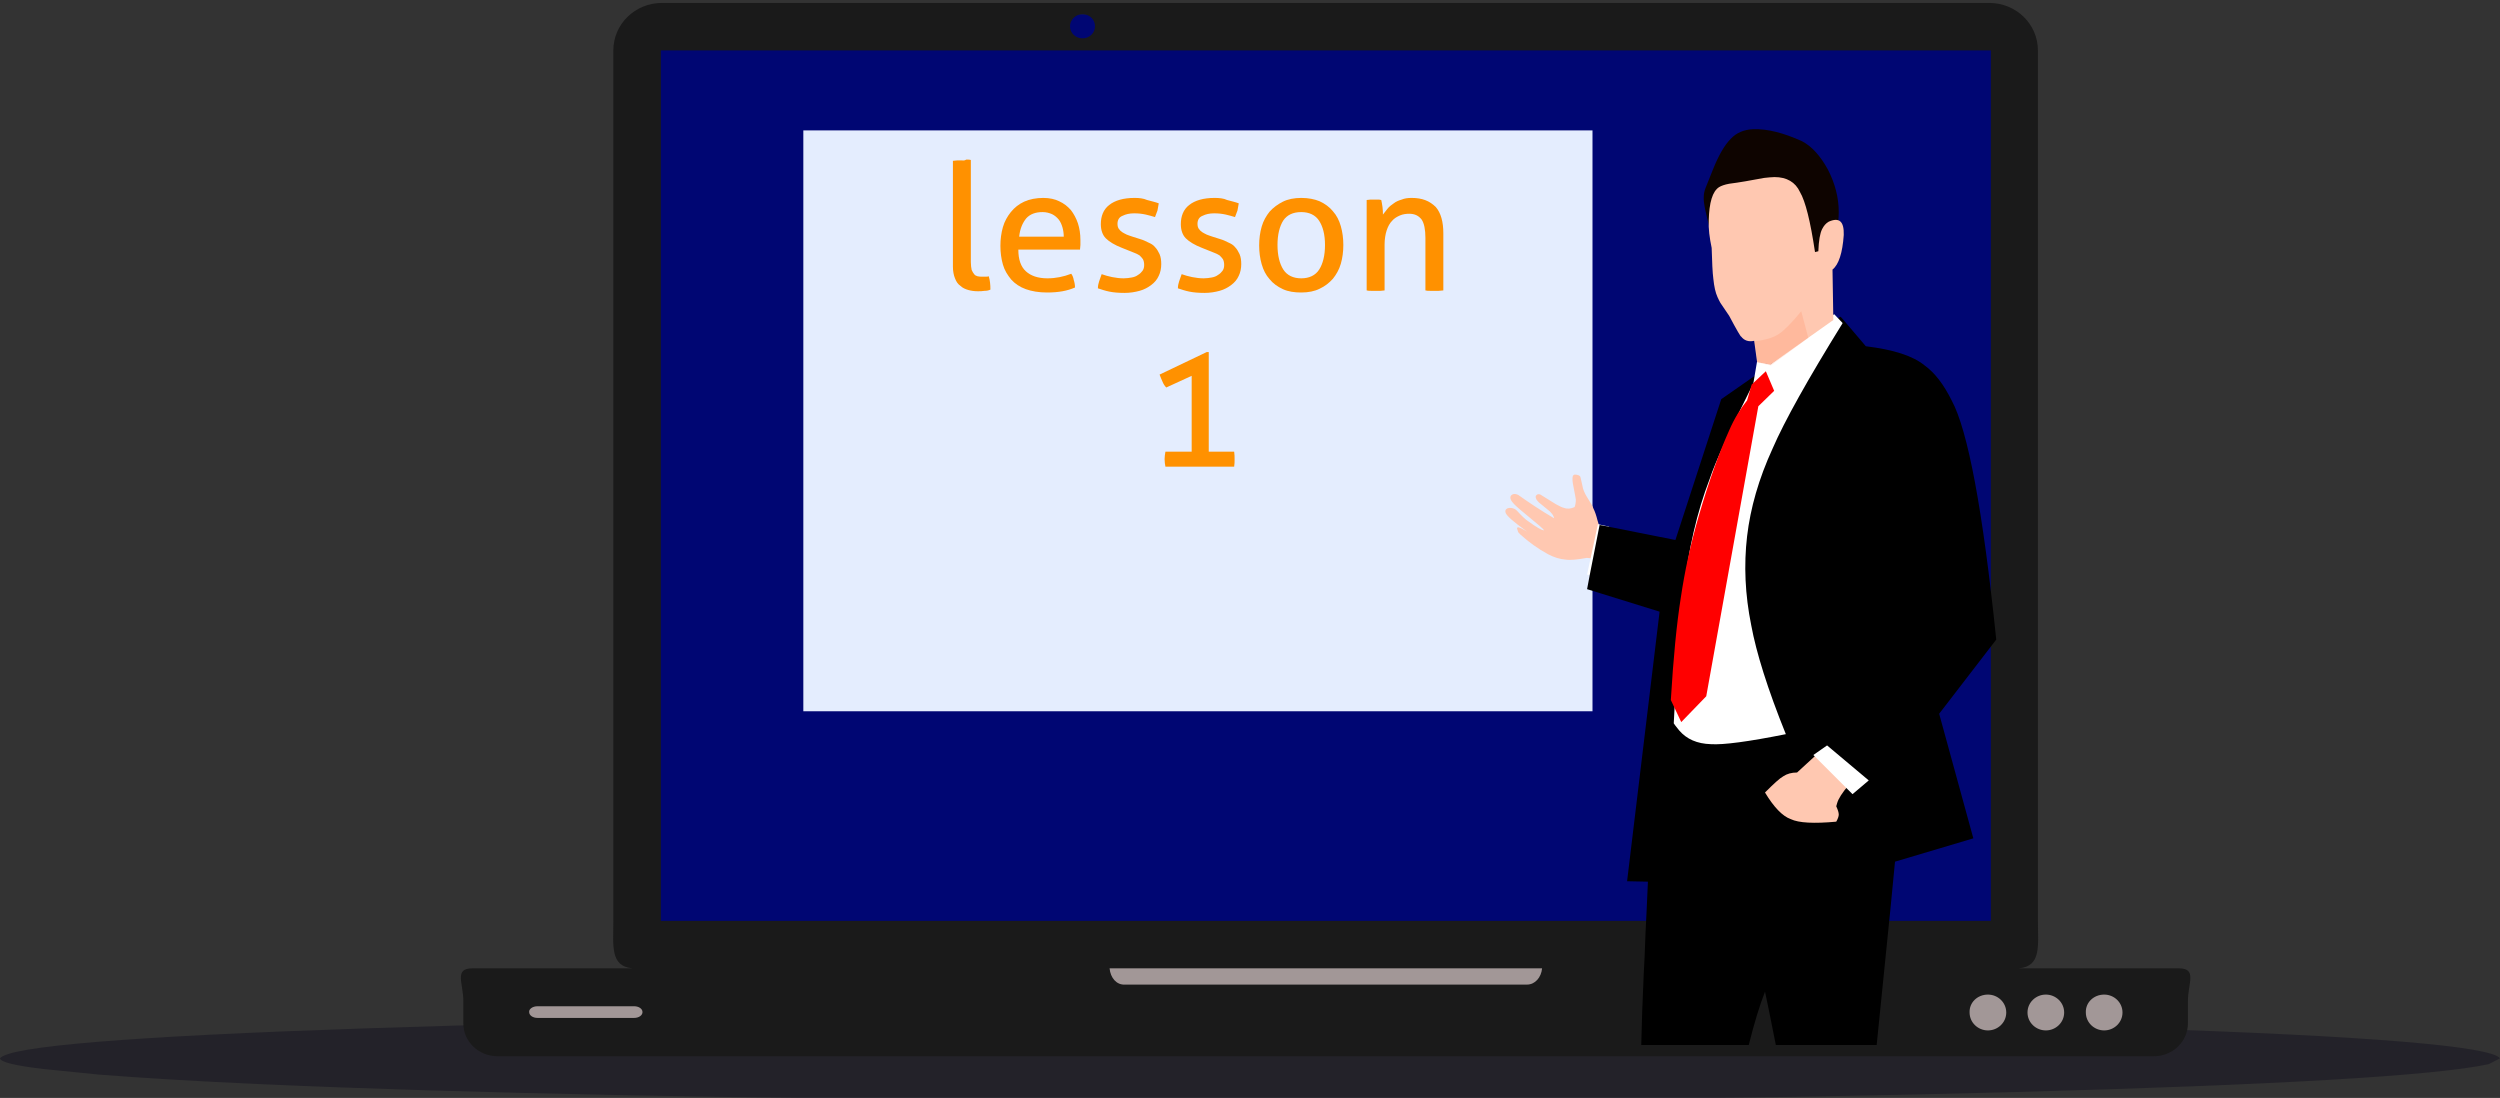 <?xml version="1.0" encoding="utf-8"?>
<!-- Generator: Adobe Illustrator 23.0.1, SVG Export Plug-In . SVG Version: 6.00 Build 0)  -->
<svg version="1.1" id="Layer_1" xmlns="http://www.w3.org/2000/svg" xmlns:xlink="http://www.w3.org/1999/xlink" x="0px" y="0px"
	 viewBox="0 0 600 263.5" style="enable-background:new 0 0 600 263.5;" xml:space="preserve">
<rect x="0" y="0" width="600" height="263.5" fill="#333333" stroke="none"/>
<style type="text/css">
	.st0{fill:#040015;fill-opacity:0.333;}
	.st1{fill:#A29797;}
	.st2{fill:#000674;fill-opacity:0.996;}
	.st3{fill:#E5EEFF;fill-opacity:0.996;}
	.st4{fill:#1A1A1A;}
	.st5{fill:#FFC8B1;}
	.st6{fill:#FFFFFF;}
	.st7{fill:#0E0400;}
	.st8{fill:#FF0000;}
	.st9{fill:#FF4D00;fill-opacity:0.114;}
	.st10{fill:#FF9100;}
</style>
<g id="layer1">
	<g>
		<path class="st0" d="M600,254l-2.7,1.4c-13,2.8-51,5-113.9,6.7c-63.4,1.7-138.1,2.4-224,2c-82-0.4-147.6-1.7-196.8-3.9
			c-15.8-0.7-28.7-1.5-38.9-2.3l-12.9-1.3C3.7,255.8,0.1,254.9,0,254c2.1-2.9,31.4-5.3,87.9-7.2c56.4-1.9,127.1-2.9,212.1-3
			c85,0.1,155.7,1.1,212.1,3C568.6,248.6,597.9,251.1,600,254"/>
	</g>
	<g>
	</g>
	<g>
	</g>
	<g>
		<path class="st1" d="M467.4,237.1l23.3,0l23.3,0c0,4.6,0,9.2,0,13.7c-15.5,0-31.1,0-46.6,0C467.4,246.2,467.4,241.6,467.4,237.1"
			/>
	</g>
	<g>
		<path class="st1" d="M256.1,229.4l67.8,0l67.8,0c0,6,0,12,0,17.9c-45.2,0-90.5,0-135.7,0C256.1,241.4,256.1,235.4,256.1,229.4"/>
	</g>
	<g>
		<path class="st1" d="M116.5,234.9l27.7,0l27.7,0c0,4.4,0,8.8,0,13.2c-18.5,0-36.9,0-55.4,0C116.5,243.7,116.5,239.3,116.5,234.9"
			/>
	</g>
	<g>
		<path class="st2" d="M154.2,3.4l165.1,0l165.1,0c0,74.7,0,149.4,0,224.2c-110.1,0-220.2,0-330.2,0
			C154.2,152.9,154.2,78.2,154.2,3.4"/>
	</g>
	<g>
		<path class="st3" d="M192.8,31.3l94.7,0l94.7,0c0,46.5,0,92.9,0,139.4c-63.1,0-126.3,0-189.4,0C192.8,124.3,192.8,77.8,192.8,31.3
			"/>
	</g>
	<g>
		<g>
			<path class="st4" d="M158.9,0.7c-6.5,0-11.7,5.1-11.7,11.4l0,208.9c0,6-0.8,10.9,4.6,11.4l-38.4,0c-4.5,0-2.2,3.5-2.2,7.9v5.3
				c0,4.4,3.7,7.9,8.2,7.9l397.5,0c4.5,0,8.2-3.5,8.2-7.9v-5.3c0-4.4,2.3-7.9-2.2-7.9l-38.4,0c5.5-0.5,4.6-5.4,4.6-11.4l0-208.9
				c0-6.3-5.2-11.4-11.7-11.4L158.9,0.7L158.9,0.7z M259.8,3.4c1.7,0,3,1.3,3,2.9c0,1.6-1.3,2.9-3,2.9c-1.7,0-3-1.3-3-2.9
				C256.8,4.8,258.1,3.4,259.8,3.4z M158.6,12.1l319.2,0l0,208.9l-319.2,0L158.6,12.1L158.6,12.1z M266.3,232.4l103.8,0
				c-0.2,2.2-1.7,3.9-3.6,3.9l-96.6,0C268,236.4,266.5,234.7,266.3,232.4L266.3,232.4z M477.1,238.7c2.4,0,4.4,1.9,4.4,4.3
				c0,2.4-2,4.3-4.4,4.3c-2.4,0-4.4-1.9-4.4-4.3C472.6,240.6,474.6,238.7,477.1,238.7z M491,238.7c2.4,0,4.4,1.9,4.4,4.3
				c0,2.4-2,4.3-4.4,4.3c-2.4,0-4.4-1.9-4.4-4.3C486.6,240.6,488.6,238.7,491,238.7z M505,238.7c2.4,0,4.4,1.9,4.4,4.3
				c0,2.4-2,4.3-4.4,4.3c-2.4,0-4.4-1.9-4.4-4.3C500.5,240.6,502.5,238.7,505,238.7z M129,241.5l23.2,0c1.1,0,2,0.6,2,1.4
				c0,0.8-0.9,1.4-2,1.4l-23.2,0c-1.1,0-2-0.6-2-1.4C126.9,242.2,127.8,241.5,129,241.5z"/>
		</g>
	</g>
	<g>
		<path class="st5" d="M377.9,113.9c-0.4,0.1-0.5,0.4-0.5,1c0,0.3,0,0.7,0.1,1.2c0.5,2.5,0.7,3.8,0.7,3.8c0,0.7-0.1,1.3-0.3,1.8
			c-0.9,0.4-1.7,0.5-2.5,0.2c-0.5-0.1-1.1-0.4-2-0.9l-3.7-2.3c-0.5-0.2-0.8-0.1-1.1,0.3c-0.1,0.3,0,0.7,0.3,1.1
			c0.2,0.2,0.4,0.5,0.7,0.7c1.7,1.4,2.6,2.1,2.6,2.2c0.4,0.4,0.7,0.9,0.8,1.4c-3.4-2-6.2-3.9-8.6-5.6c-0.8-0.4-1.4-0.3-1.8,0.2
			c-0.3,0.5,0,1.2,0.8,2c0.3,0.3,0.7,0.7,1.3,1.2l4.8,4c0.8,0.7,1.1,1,1,1.1c-0.6-0.1-1.8-0.8-3.6-2.1c-0.8-0.5-1.7-1.4-2.9-2.7
			c-0.2-0.2-0.4-0.3-0.6-0.4c-0.5-0.2-1.1-0.3-1.6-0.1c-0.4,0.2-0.6,0.5-0.5,0.9c0.1,0.8,1.9,2.3,5.2,4.7c-1.3-0.8-2.1-1.2-2.3-1
			c-0.2,0.1-0.1,0.4,0.1,0.9c0,0.2,0.2,0.4,0.6,0.8c2,1.8,4.2,3.4,6.6,4.7c1.5,0.8,2.9,1.2,4.2,1.3c1.2,0.2,2.9,0,5.1-0.4l2.5,0.2
			l0.7-7c-0.1-0.5-0.3-1.3-0.6-2.2c-0.3-1.2-0.6-2.1-1-2.9c-0.1-0.4-0.7-1.4-1.7-3c-0.2-0.3-0.3-0.6-0.5-1c-0.2-0.4-0.3-0.8-0.4-1.3
			c-0.1-0.4-0.2-0.9-0.4-1.8c0-0.1-0.1-0.3-0.1-0.4C379.2,114.1,378.6,113.9,377.9,113.9"/>
	</g>
	<g>
		<path class="st6" d="M383.5,125.8l-2.6,12.1l2.7,0.6l0,0l2.6-12.1L383.5,125.8"/>
	</g>
	<g>
		<path class="st7" d="M420.8,31c-2.3,0.1-4.1,0.9-5.4,2.3c-1.5,1.5-2.9,3.9-4.3,7.4c-1.2,3-1.8,4.5-1.8,4.5
			c-0.3,0.8-0.4,1.5-0.4,2.1c-0.1,1.3,0.5,4.1,1.7,8.4l28.1,9.2c1.8-6.3,2.6-10.9,2.6-14c0-3.5-0.9-6.9-2.6-10.2
			c-1.8-3.3-3.9-5.6-6.2-6.8C428.1,31.9,424.2,30.9,420.8,31"/>
	</g>
	<g>
		<path d="M441.7,76l-0.6,0.4L421,90.3l-7.9,5.5l-11,33.8l-17.6-3.5v0l1.8,0.4l-1.8-0.4l-0.6-0.1l-2.4,12.2l-0.6,3.2l17.4,5.4
			l-7.8,64.7l5,0.1c-0.1,2.3-0.2,4.5-0.3,6.7l0,0c-0.2,4-0.4,7.9-0.5,11.4l2.1,0v0l-2.1,0l0,0c-0.1,1.3-0.1,2.7-0.2,3.9l0.4,0v0
			l-0.4,0c-0.3,6.6-0.5,12.3-0.6,17.2h25.8c1.3-5.2,2.6-9.5,3.9-12.8c1,4.6,1.8,8.9,2.6,12.8l24.2,0l3.3-32.6l1.1-11.4l18.8-5.6
			l-8.2-29.9l13.7-17.8c-3.2-31-6.8-50.2-10.7-57.4c-1.9-3.8-4-6.6-6.5-8.4c-2.8-2.3-7.5-3.8-14.1-4.6l-5.7-6.7L441.7,76z"/>
	</g>
	<g>
		<path d="M443.2,189.1L443.2,189.1L443.2,189.1c-0.3,0.4-0.6,0.7-0.8,1.1l0,0C442.6,189.8,442.9,189.5,443.2,189.1z"/>
	</g>
	<g>
		<path d="M401,168l0.7,1.6l0,0L401,168z"/>
	</g>
	<g>
		<path d="M420.6,92.2l-0.1,0.1l-0.1,0.3l0,0l0.1-0.4L420.6,92.2L420.6,92.2z"/>
	</g>
	<g>
		<path class="st6" d="M440.2,75.4l-15.3,12l-3.2-0.7l-0.9,5.3c-5.6,11.2-9.1,18.8-10.5,23c-3,7.8-5.1,16.8-6.2,27
			c-0.8,6.7-1.7,17.2-2.4,31.6c0.1,0.2,0.5,0.7,1.3,1.7c1.8,2.1,4.3,3.2,7.6,3.3c3,0.2,9-0.6,18-2.4c-4.4-10.9-7.1-19.6-8.3-26.1
			c-1.5-7.4-1.8-14.5-1-21.4c0.8-6.8,2.8-13.8,6.1-21c2.9-6.7,8.5-16.7,16.8-30.1l0-0.1L440.2,75.4"/>
	</g>
	<g>
		<path class="st8" d="M423.8,89.1l-3.4,3.2l-1.1,3.8c-1.6,2-3.1,4.4-4.3,7.2c-2.4,5.3-4.8,12-7.2,20.2c-2.1,7.1-3.5,13.8-4.4,19.9
			c-1,6.3-1.8,14.5-2.4,24.6l2.5,5.3l6-6.2L422,97.5l3.8-3.7L423.8,89.1"/>
	</g>
	<g>
		<path class="st5" d="M425.9,42.5c-0.7,0-1.5,0.1-2.5,0.2c-3.2,0.6-6,1.1-8.4,1.4c-1.1,0.2-1.9,0.5-2.4,0.8c-1.6,1-2.4,3.7-2.5,8
			c-0.1,2,0.2,4.2,0.7,6.6c0.1,3.4,0.2,5.9,0.4,7.4c0.2,1.9,0.5,3.3,1,4.4c0.2,0.5,0.5,1,0.7,1.4l2.1,3.1c1.8,3.4,2.8,5.1,2.9,5
			c0.7,0.9,1.7,1.3,3.1,1l0.7,5.1l3.2,0.6l15.1-10.7l-0.2-12.1c1.5-1.2,2.4-4,2.7-8.3c0.1-3.3-1.1-4.3-3.6-3.2
			c-0.7,0.4-1.2,1-1.6,1.8c-0.5,1-0.8,2.7-0.9,5.3l-0.8,0.2c-1.1-7.4-2.3-12.2-3.6-14.4C430.9,43.7,428.8,42.5,425.9,42.5"/>
	</g>
	<g>
		<path class="st5" d="M443.7,188.4l-7.5-7.5l-4.9,4.5c-1.3,0-2.4,0.3-3.3,0.9c-0.9,0.5-2.3,1.8-4.4,3.9c2.1,3.5,4.2,5.7,6.2,6.4
			c1.9,0.9,5.5,1.1,10.9,0.6c0.4-0.7,0.6-1.3,0.6-1.7c0-0.5-0.2-1.1-0.6-2l0.2-0.7C441.2,191.7,442.1,190.3,443.7,188.4"/>
	</g>
	<g>
		<path class="st6" d="M448.5,187.3l-10-8.4l-3.3,2.3l9.4,9.4L448.5,187.3"/>
	</g>
	<g>
		<path class="st9" d="M432.3,74.7c-2.3,2.8-4.1,4.6-5.3,5.4c-1.3,0.9-3.2,1.5-5.9,1.8l0.7,5.1l3.2,0.7l9-6.6L432.3,74.7"/>
	</g>
	<g>
		<g>
			<path class="st10" d="M338.8,47.5c-0.9,0-1.7,0.1-2.4,0.4c-0.7,0.2-1.4,0.5-1.9,0.9c-0.6,0.4-1.1,0.8-1.5,1.3
				c-0.4,0.5-0.8,1-1.1,1.4c0-0.5,0-1.1-0.1-1.8c-0.1-0.7-0.2-1.3-0.3-1.7c-0.3-0.1-0.6-0.1-0.9-0.1c-0.3,0-0.5,0-0.8,0
				c-0.3,0-0.6,0-0.9,0c-0.3,0-0.6,0.1-0.9,0.1v21.7c0.3,0.1,0.7,0.1,1.1,0.1c0.4,0,0.7,0,1.1,0c0.3,0,0.7,0,1.1,0
				c0.4,0,0.7-0.1,1-0.1l0-11c0-1.3,0.2-2.5,0.5-3.4c0.3-0.9,0.7-1.7,1.3-2.3c0.5-0.6,1.2-1,1.9-1.3c0.7-0.3,1.5-0.4,2.2-0.4
				c1.4,0,2.3,0.5,3,1.4c0.6,0.9,0.9,2.4,0.9,4.4l0,12.6c0.3,0.1,0.7,0.1,1.1,0.1c0.4,0,0.7,0,1,0c0.3,0,0.7,0,1.1,0
				c0.4,0,0.7-0.1,1.1-0.1V56c0-2.8-0.6-4.9-1.8-6.3C343.1,48.2,341.3,47.5,338.8,47.5z"/>
		</g>
		<g>
			<path class="st10" d="M230.8,38.5c-0.3,0-0.7,0-1.1,0c-0.4,0-0.7,0.1-1,0.1l0,25.4c0,1.1,0.2,2.1,0.5,2.8
				c0.3,0.8,0.7,1.4,1.3,1.8c0.5,0.5,1.2,0.8,1.9,1c0.7,0.2,1.5,0.3,2.3,0.3c0.5,0,1,0,1.6-0.1c0.6,0,1-0.1,1.4-0.3
				c0-1.2-0.1-2.2-0.4-3.2c-0.2,0.1-0.5,0.1-0.8,0.1c-0.3,0-0.6,0-0.8,0c-0.4,0-0.7,0-1.1-0.1c-0.3-0.1-0.6-0.2-0.8-0.5
				c-0.2-0.2-0.4-0.6-0.6-1c-0.1-0.5-0.2-1.1-0.2-1.9l0-24.5c-0.3-0.1-0.7-0.1-1.1-0.1C231.5,38.6,231.1,38.5,230.8,38.5z"/>
		</g>
		<g>
			<path class="st10" d="M272.3,47.5c-2.7,0-4.7,0.6-6.1,1.7c-1.4,1.1-2,2.7-2,4.6c0,1.4,0.4,2.6,1.2,3.4s2.1,1.6,3.9,2.3l1.5,0.6
				c0.5,0.2,1,0.4,1.5,0.6c0.5,0.2,0.9,0.4,1.2,0.6c0.3,0.3,0.6,0.6,0.8,0.9c0.2,0.4,0.3,0.8,0.3,1.4c0,0.5-0.1,1-0.4,1.4
				c-0.3,0.4-0.6,0.7-1.1,1c-0.4,0.3-0.9,0.5-1.5,0.6c-0.6,0.1-1.2,0.2-1.9,0.2c-0.9,0-1.8-0.1-2.8-0.3c-0.9-0.2-1.7-0.4-2.5-0.7
				c-0.2,0.6-0.4,1.1-0.6,1.7c-0.2,0.6-0.3,1.1-0.3,1.7c0.9,0.3,1.8,0.6,2.8,0.8c1,0.2,2.2,0.3,3.6,0.3c1.3,0,2.5-0.2,3.6-0.5
				c1.1-0.3,2-0.8,2.8-1.4c0.8-0.6,1.4-1.3,1.8-2.2c0.4-0.8,0.6-1.8,0.6-2.8c0-0.9-0.1-1.7-0.4-2.4c-0.3-0.6-0.6-1.2-1.1-1.7
				c-0.4-0.5-0.9-0.8-1.6-1.1c-0.6-0.3-1.2-0.6-1.9-0.8l-1.9-0.6c-0.5-0.2-1-0.3-1.4-0.5c-0.4-0.2-0.8-0.4-1.1-0.6
				c-0.3-0.2-0.6-0.5-0.8-0.8c-0.2-0.3-0.3-0.7-0.3-1.2c0-0.9,0.4-1.6,1.2-1.9c0.8-0.4,1.7-0.6,2.8-0.6c1,0,1.9,0.1,2.8,0.3
				c0.8,0.2,1.6,0.4,2.2,0.6c0.2-0.5,0.4-1,0.6-1.6c0.1-0.6,0.2-1.1,0.3-1.7c-0.8-0.3-1.7-0.5-2.8-0.8
				C274.4,47.6,273.4,47.5,272.3,47.5z"/>
		</g>
		<g>
			<path class="st10" d="M291.5,47.5c-2.7,0-4.7,0.6-6.1,1.7c-1.4,1.1-2,2.7-2,4.6c0,1.4,0.4,2.6,1.2,3.4c0.8,0.8,2.1,1.6,3.9,2.3
				l1.5,0.6c0.5,0.2,1,0.4,1.5,0.6c0.5,0.2,0.9,0.4,1.2,0.6c0.3,0.3,0.6,0.6,0.8,0.9c0.2,0.4,0.3,0.8,0.3,1.4c0,0.5-0.1,1-0.4,1.4
				c-0.3,0.4-0.6,0.7-1.1,1c-0.4,0.3-0.9,0.5-1.5,0.6c-0.6,0.1-1.2,0.2-1.9,0.2c-0.9,0-1.8-0.1-2.8-0.3c-0.9-0.2-1.7-0.4-2.5-0.7
				c-0.2,0.6-0.4,1.1-0.6,1.7c-0.2,0.6-0.3,1.1-0.3,1.7c0.9,0.3,1.8,0.6,2.8,0.8c1,0.2,2.2,0.3,3.6,0.3c1.3,0,2.5-0.2,3.6-0.5
				c1.1-0.3,2-0.8,2.8-1.4c0.8-0.6,1.4-1.3,1.8-2.2c0.4-0.8,0.6-1.8,0.6-2.8c0-0.9-0.1-1.7-0.4-2.4c-0.3-0.6-0.6-1.2-1.1-1.7
				c-0.4-0.5-0.9-0.8-1.6-1.1c-0.6-0.3-1.2-0.6-1.9-0.8l-1.9-0.6c-0.5-0.2-1-0.3-1.4-0.5c-0.4-0.2-0.8-0.4-1.1-0.6
				c-0.3-0.2-0.6-0.5-0.8-0.8c-0.2-0.3-0.3-0.7-0.3-1.2c0-0.9,0.4-1.6,1.2-1.9c0.8-0.4,1.7-0.6,2.8-0.6c1,0,1.9,0.1,2.8,0.3
				c0.8,0.2,1.6,0.4,2.2,0.6c0.2-0.5,0.4-1,0.6-1.6c0.1-0.6,0.2-1.1,0.3-1.7c-0.8-0.3-1.7-0.5-2.8-0.8
				C293.7,47.6,292.6,47.5,291.5,47.5z"/>
		</g>
		<g>
			<path class="st10" d="M250.4,47.5c-1.7,0-3.3,0.3-4.6,0.9c-1.3,0.6-2.3,1.4-3.2,2.5c-0.8,1-1.5,2.2-1.9,3.6
				c-0.4,1.4-0.6,2.9-0.6,4.5c0,1.6,0.2,3.1,0.6,4.5c0.4,1.4,1.1,2.5,2,3.6c0.9,1,2.1,1.8,3.5,2.3c1.4,0.5,3.1,0.8,5.1,0.8
				c1.4,0,2.6-0.1,3.7-0.3c1.1-0.2,2.1-0.5,3-0.9c0-0.6-0.1-1.2-0.3-1.8c-0.1-0.6-0.3-1.1-0.6-1.5c-1.8,0.7-3.7,1.1-5.7,1.1
				c-2.3,0-4-0.6-5.2-1.7c-1.2-1.1-1.8-2.8-1.8-5.2l14.8,0c0-0.3,0.1-0.7,0.1-1.1c0-0.4,0-0.8,0-1.2c0-1.4-0.2-2.8-0.6-4
				c-0.4-1.2-1-2.3-1.7-3.2c-0.8-0.9-1.7-1.6-2.8-2.1C253.2,47.8,251.9,47.5,250.4,47.5z M250.2,50.9c0.9,0,1.6,0.2,2.3,0.5
				c0.6,0.3,1.1,0.7,1.6,1.3c0.4,0.5,0.7,1.2,0.9,1.9c0.2,0.7,0.3,1.5,0.3,2.2l-10.7,0c0.2-1.9,0.8-3.3,1.7-4.4
				C247.2,51.4,248.5,50.9,250.2,50.9z"/>
		</g>
		<g>
			<path class="st10" d="M312.3,47.5c-1.7,0-3.2,0.3-4.4,0.9s-2.3,1.4-3.2,2.4c-0.8,1-1.5,2.2-1.9,3.6c-0.4,1.4-0.6,2.9-0.6,4.5
				s0.2,3.1,0.6,4.5c0.4,1.4,1,2.6,1.9,3.6c0.8,1,1.9,1.8,3.2,2.4c1.3,0.6,2.8,0.8,4.4,0.8c1.7,0,3.2-0.3,4.4-0.9
				c1.3-0.6,2.3-1.4,3.2-2.4c0.8-1,1.5-2.2,1.9-3.6c0.4-1.4,0.6-2.9,0.6-4.5s-0.2-3.1-0.6-4.5c-0.4-1.4-1-2.6-1.9-3.6
				c-0.8-1-1.9-1.8-3.2-2.4C315.5,47.8,314,47.5,312.3,47.5z M312.3,50.9c1.9,0,3.4,0.7,4.3,2.1c0.9,1.4,1.4,3.3,1.4,5.8
				s-0.5,4.5-1.4,5.9c-0.9,1.4-2.4,2.1-4.3,2.1c-1.9,0-3.4-0.7-4.3-2.1c-0.9-1.4-1.4-3.4-1.4-5.9c0-2.5,0.5-4.5,1.4-5.9
				C308.9,51.6,310.3,50.9,312.3,50.9z"/>
		</g>
	</g>
	<g>
		<path class="st10" d="M289.6,84.5l-11.3,5.4c0.2,0.6,0.5,1.2,0.7,1.7c0.2,0.5,0.5,1,0.9,1.4l6.1-2.8v18.2l-6.3,0
			c-0.1,0.6-0.2,1.2-0.2,1.8c0,0.6,0.1,1.3,0.2,1.8l16.5,0c0.1-0.6,0.1-1.2,0.1-1.8c0-0.5,0-1.1-0.1-1.8l-6.1,0l0-23.9H289.6z"/>
	</g>
</g>
</svg>
